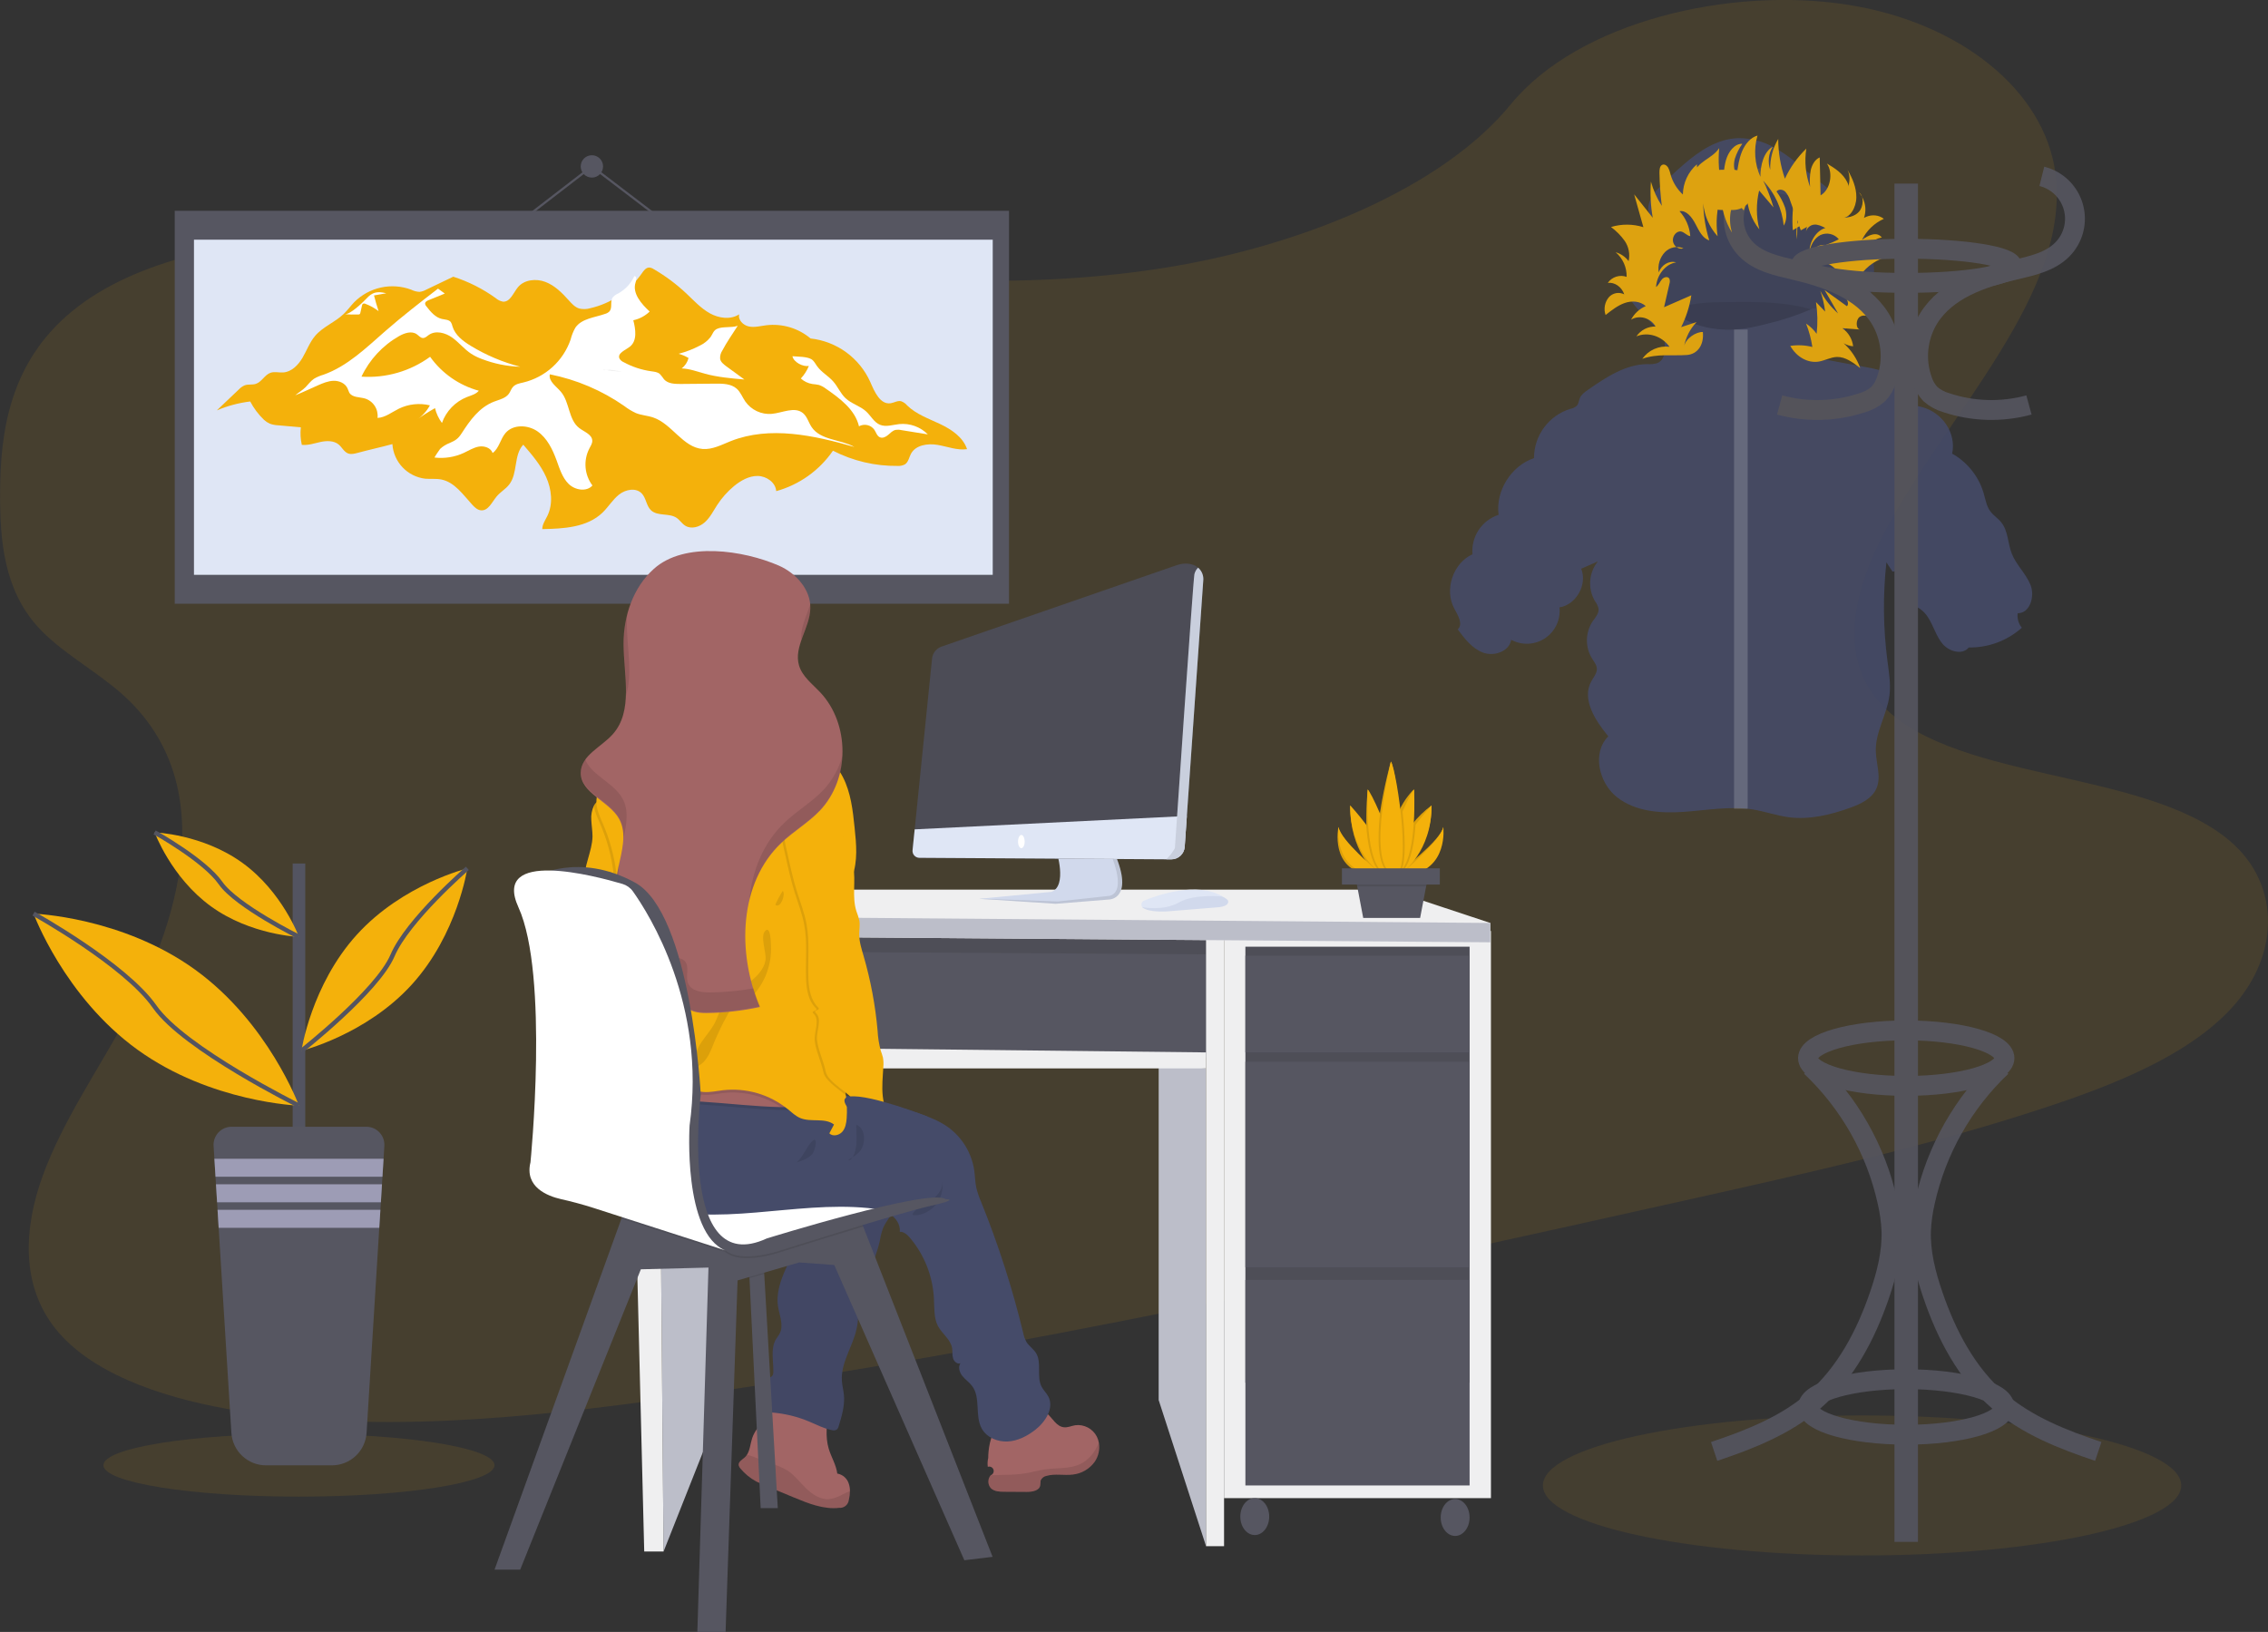 <svg width="1027" height="739" viewBox="0 0 1027 739" fill="none" xmlns="http://www.w3.org/2000/svg">
<rect x="0" y="0" width="1027" height="739" fill="#333333" stroke="none"/>
<g clip-path="url(#clip0_108_564)">
<path opacity="0.1" d="M531.167 120.646C466.307 131.606 401.538 126.908 339.232 120.074C276.925 113.239 214.774 104.315 149.886 107.005C108.146 108.731 61.661 117.002 32.517 141.04C4.462 164.16 0.091 195.36 0.037 223.525C-0.036 244.709 1.8 266.63 16.813 283.507C27.246 295.213 43.304 303.601 55.4 314.407C97.486 351.941 84.69 411.042 57.072 461.291C44.113 484.866 28.264 508.05 19.439 532.179C10.615 556.308 9.443 582.164 25.237 601.84C40.85 621.244 71.122 632.277 102.729 637.975C166.835 649.554 238.257 642.365 307.361 632.622C460.291 611.056 611.649 577.32 762.68 543.667C818.561 531.207 874.688 518.692 928.524 500.734C958.423 490.737 988.868 478.295 1008.18 458.928C1032.72 434.39 1033.33 400.827 1009.69 380.769C970.01 347.143 880.204 354.604 849.515 316.161C832.629 294.995 839.981 266.249 853.422 240.856C882.24 186.399 937.939 132.597 930.724 78.304C925.743 41.042 887.747 10.206 836.819 2.172C783.437 -6.244 714.878 9.715 684.143 47.213C652.544 85.847 588.439 110.976 531.167 120.646Z" fill="#F4B10B"/>
<path d="M456.91 95.454H79.128V273.392H456.91V95.454Z" fill="#565661"/>
<path d="M449.531 108.541H87.834V260.305H449.531V108.541Z" fill="#DFE6F5"/>
<path d="M113.298 181.801C108.097 182.433 103.009 183.791 98.185 185.836L108.182 176.33C108.904 175.556 109.776 174.938 110.744 174.512C112.362 173.894 114.225 174.367 115.879 173.821C118.542 172.913 119.869 169.714 122.522 168.796C124.34 168.178 126.321 168.796 128.229 168.659C132.037 168.405 135.054 165.297 136.99 161.998C138.926 158.699 140.225 155 142.706 152.091C146.223 147.956 151.676 145.957 155.602 142.194C157.347 140.522 158.756 138.559 160.428 136.805C163.726 133.498 167.906 131.208 172.468 130.207C177.031 129.207 181.785 129.538 186.165 131.161C187.349 131.76 188.647 132.104 189.972 132.17C191.017 132.044 192.027 131.714 192.944 131.198L205.249 125.299C212.139 127.509 218.638 130.791 224.506 135.024C225.418 135.827 226.529 136.37 227.723 136.596C231.013 136.86 232.413 132.634 234.512 130.089C237.384 126.599 242.746 126.054 246.971 127.662C251.197 129.271 254.496 132.597 257.495 135.933C258.867 137.469 260.312 139.095 262.275 139.704C263.903 140.087 265.602 140.047 267.21 139.586C276.708 137.426 285.057 131.796 290.62 123.8C291.465 122.564 292.511 121.128 294.01 121.146C294.735 121.215 295.429 121.468 296.028 121.882C301.341 124.967 306.284 128.651 310.759 132.861C314.158 136.06 317.339 139.595 321.419 141.867C325.5 144.139 330.825 144.884 334.724 142.331C334.088 144.866 336.541 147.302 339.095 147.838C341.649 148.374 344.293 147.638 346.892 147.302C350.482 146.856 354.125 147.157 357.594 148.184C361.062 149.212 364.281 150.944 367.049 153.273C372.874 153.917 378.431 156.07 383.169 159.519C387.908 162.968 391.664 167.594 394.067 172.94C395.994 177.384 398.548 183.337 403.337 182.601C404.945 182.355 406.49 181.283 408.072 181.692C409.136 182.08 410.077 182.745 410.798 183.619C414.906 187.617 420.513 189.553 425.684 192.007C430.855 194.461 436.09 197.969 437.907 203.395C433.427 204.022 429.001 202.213 424.539 201.459C420.077 200.704 414.633 201.504 412.497 205.503C411.643 207.121 411.362 209.184 409.862 210.229C408.836 210.805 407.664 211.067 406.49 210.983C396.305 211.113 386.243 208.748 377.182 204.094C371.038 213.03 361.942 219.514 351.491 222.407C351.2 218.463 347.092 215.591 343.13 215.536C339.168 215.482 335.478 217.59 332.424 220.08C329.451 222.539 326.868 225.435 324.763 228.669C323.009 231.395 321.555 234.331 319.174 236.485C316.793 238.639 313.067 239.766 310.332 238.075C308.814 237.166 307.842 235.485 306.351 234.485C302.962 232.222 297.782 233.876 294.801 231.086C292.647 229.069 292.611 225.506 290.548 223.398C287.939 220.735 283.277 221.625 280.36 223.925C277.443 226.224 275.498 229.569 272.817 232.15C265.865 238.848 255.223 239.42 245.554 239.602C245.554 237.448 246.899 235.576 247.844 233.649C250.525 228.196 249.789 221.607 247.326 216.073C244.863 210.538 240.864 205.912 236.947 201.368C232.531 206.076 234.557 214.282 230.586 219.399C228.977 221.48 226.542 222.798 224.861 224.852C222.761 227.378 221.126 231.341 217.854 231.095C216.254 230.977 214.964 229.778 213.882 228.596C209.711 224.052 205.867 218.308 199.805 217.127C197.434 216.663 194.98 216.981 192.535 216.772C188.62 216.305 184.992 214.483 182.28 211.621C179.568 208.759 177.942 205.039 177.686 201.104C172.56 202.495 167.071 203.685 161.945 205.076C160.519 205.467 158.965 205.857 157.583 205.321C155.766 204.603 154.857 202.549 153.357 201.286C151.149 199.468 147.905 199.541 145.124 200.141C142.343 200.741 139.517 201.759 136.663 201.441C136.073 198.839 135.926 196.157 136.227 193.507L126.048 192.598C124.707 192.556 123.381 192.299 122.122 191.834C121.172 191.393 120.295 190.808 119.523 190.098C117.016 187.685 114.914 184.883 113.298 181.801Z" fill="#F4B10B"/>
<path d="M138.372 175.321C139.626 174.021 140.698 172.513 142.198 171.513C143.525 170.727 144.948 170.116 146.432 169.695C157.338 165.851 165.853 157.454 174.559 149.856C182.23 143.158 190.29 136.923 198.342 130.698L201.405 132.933L194.053 135.933C193.344 136.223 192.526 136.66 192.49 137.423C192.522 137.909 192.729 138.367 193.071 138.714C194.962 141.149 197.088 143.748 200.096 144.43C201.532 144.757 203.268 144.712 204.159 145.884C204.514 146.465 204.76 147.106 204.886 147.775C206.049 151.737 209.638 154.454 213.165 156.608C220.13 160.847 227.681 164.038 235.575 166.078C229.607 165.897 223.714 164.704 218.145 162.552C216.482 161.945 214.888 161.162 213.392 160.216C210.22 158.144 207.839 155.063 204.758 152.864C201.678 150.665 197.279 149.492 194.18 151.664C193.335 152.264 192.517 153.118 191.454 153.064C190.39 153.009 189.636 151.991 188.727 151.364C186.41 149.71 183.175 150.81 180.694 152.21C173.274 156.434 167.334 162.841 163.681 170.559C174.775 171.298 185.775 168.117 194.762 161.57C200.125 169.08 207.916 174.508 216.818 176.939C215.509 178.529 213.355 179.047 211.438 179.792C208.824 180.83 206.462 182.414 204.51 184.439C202.559 186.464 201.063 188.884 200.124 191.534C198.64 189.526 197.571 187.243 196.979 184.818C194.031 186.473 191.179 188.293 188.437 190.271C191.045 188.591 193.189 186.281 194.671 183.555C189.955 182.407 184.986 182.94 180.621 185.064C177.44 186.627 174.496 189.062 170.952 189.253C171.183 187.348 170.738 185.422 169.693 183.812C168.648 182.202 167.07 181.011 165.235 180.447C162.736 179.747 159.51 180.038 158.165 177.811C157.858 177.173 157.588 176.517 157.356 175.848C156.32 173.531 153.576 172.367 151.04 172.44C148.505 172.513 146.114 173.549 143.77 174.576C140.425 176.048 137.108 177.666 133.709 178.993C135.245 177.684 136.963 176.739 138.372 175.321Z" fill="white"/>
<path d="M196.797 207.193C201.311 207.721 205.883 206.994 210.011 205.094C212.265 204.049 214.419 202.649 216.863 202.231C219.308 201.813 222.262 202.786 223.07 205.139C226.006 203.031 226.542 198.841 228.896 196.097C232.358 192.052 239.074 192.307 243.436 195.37C247.798 198.432 250.234 203.549 252.052 208.511C253.424 212.292 254.651 216.336 257.504 219.144C260.358 221.953 265.602 222.861 268.264 219.844C266.493 217.479 265.42 214.664 265.166 211.72C264.912 208.776 265.488 205.819 266.828 203.185C267.446 202.013 268.237 200.832 268.192 199.55C268.092 196.696 264.556 195.57 262.285 193.825C257.368 190.062 258.013 182.21 254.033 177.466C251.924 174.948 248.353 172.731 248.962 169.505C261.067 171.908 272.543 176.791 282.669 183.846C284.306 185.11 286.08 186.186 287.958 187.054C290.466 188.063 293.238 188.181 295.791 189.053C304.289 191.943 309.205 202.577 318.148 203.313C322.601 203.676 326.772 201.386 330.934 199.741C348.628 192.752 368.594 197.16 386.888 202.386C380.527 198.887 371.539 199.405 367.504 193.37C366.122 191.307 365.513 188.653 363.596 187.072C359.834 183.964 354.335 186.954 349.473 187.417C347.157 187.609 344.831 187.19 342.726 186.203C340.621 185.216 338.812 183.695 337.477 181.792C336.169 179.874 335.342 177.584 333.624 176.039C331.107 173.785 327.39 173.694 324.009 173.731L308.151 173.876C305.488 173.876 302.489 173.776 300.708 171.795C300.124 170.935 299.481 170.118 298.781 169.35C297.736 168.441 296.282 168.323 294.928 168.132C290.506 167.516 286.232 166.102 282.314 163.961C281.542 163.634 280.902 163.058 280.497 162.325C279.479 159.916 283.168 158.58 285.231 156.972C288.594 154.336 287.849 149.147 286.776 145.021C289.565 144.423 292.13 143.057 294.183 141.077C290.366 137.559 286.176 132.761 287.821 127.844C288.185 126.763 288.385 125.009 287.249 125.036C285.721 128.355 283.174 131.099 279.979 132.87C278.958 133.287 278.059 133.952 277.361 134.806C276.207 136.623 277.407 139.395 275.971 141.013C275.452 141.528 274.811 141.903 274.108 142.103C269.318 143.821 263.42 144.176 260.54 148.374C259.568 150.083 258.837 151.918 258.368 153.827C256.712 158.586 253.888 162.852 250.155 166.236C246.422 169.62 241.9 172.012 237.002 173.194C235.348 173.576 233.54 173.876 232.376 175.112C231.468 176.021 231.159 177.32 230.404 178.338C228.896 180.383 226.16 180.937 223.788 181.846C217 184.436 212.828 190.362 209.039 196.224C207.439 198.696 206.267 199.441 203.641 200.595C202.039 201.202 200.567 202.109 199.306 203.267C199.06 203.54 196.588 207.166 196.797 207.193Z" fill="white"/>
<path d="M316.784 156.563C313.782 158.128 310.611 159.348 307.333 160.198C308.893 160.644 310.39 161.289 311.786 162.116C311.316 164 310.212 165.666 308.66 166.833C312.295 166.951 315.739 168.287 319.238 169.241C325.045 170.813 331.052 171.331 337.068 171.849L328.889 165.878C327.69 164.969 326.399 164.006 326.099 162.552C325.98 161.208 326.326 159.863 327.081 158.744C329.153 154.827 331.67 151.246 334.051 147.538C331.125 148.547 327.281 147.711 324.645 148.938C323 149.701 322.71 151.319 321.728 152.673C320.404 154.335 318.711 155.667 316.784 156.563Z" fill="white"/>
<path d="M366.277 165.706C365.422 167.808 364.19 169.736 362.642 171.395C364.099 172.725 365.917 173.595 367.867 173.894C368.866 173.977 369.858 174.119 370.839 174.321C371.977 174.709 373.043 175.283 373.993 176.021C380.354 180.429 387.197 185.509 388.969 193.043C390.119 192.399 391.466 192.203 392.752 192.494C394.037 192.784 395.169 193.54 395.931 194.615C396.712 195.806 397.112 197.424 398.412 198.005C399.711 198.587 401.138 197.823 402.165 196.942C403.192 196.06 404.21 194.979 405.546 194.67C406.379 194.534 407.231 194.561 408.054 194.752L420.15 196.706C418.473 195.013 416.439 193.716 414.197 192.909C411.955 192.102 409.561 191.807 407.19 192.043C404.264 192.361 401.211 193.47 398.493 192.361C395.776 191.253 394.377 188.326 392.232 186.345C389.505 183.818 385.57 182.855 382.853 180.301C380.59 178.157 379.391 175.121 377.337 172.776C375.11 170.222 371.939 168.568 369.985 165.806C369.194 164.688 368.567 163.37 367.404 162.661C365.359 161.425 361.16 161.534 358.834 161.316C359.388 164.052 363.66 166.205 366.277 165.706Z" fill="white"/>
<path d="M156.12 142.294C158.174 142.435 160.233 142.472 162.291 142.403C162.49 142.411 162.689 142.364 162.863 142.267C163.042 142.096 163.155 141.868 163.181 141.622L163.917 138.368C163.949 138.08 164.077 137.811 164.281 137.605C164.47 137.5 164.683 137.445 164.899 137.445C165.115 137.445 165.328 137.5 165.517 137.605C167.641 138.402 169.635 139.511 171.433 140.895C170.658 138.55 169.967 136.178 169.361 133.779L174.932 132.797C170.706 131.788 168.57 132.297 165.844 135.287C164.245 137.005 158.574 142.449 156.12 142.294Z" fill="white"/>
<path d="M268.019 80.422C270.815 80.422 273.081 78.155 273.081 75.36C273.081 72.564 270.815 70.297 268.019 70.297C265.223 70.297 262.957 72.564 262.957 75.36C262.957 78.155 265.223 80.422 268.019 80.422Z" fill="#565661"/>
<path d="M235.575 100.352L268.019 75.36L300.799 100.352" stroke="#565661" stroke-miterlimit="10"/>
<path d="M273.208 167.396L273.608 167.65L274.444 167.56L273.208 167.396Z" fill="url(#paint0_linear_108_564)"/>
<path d="M274.49 167.56L281.496 168.468C279.255 167.657 276.863 167.346 274.49 167.56Z" fill="url(#paint1_linear_108_564)"/>
<path d="M550.206 419.185H292.629V478.831H550.206V419.185Z" fill="#565661"/>
<path opacity="0.1" d="M550.206 419.185H292.629V478.831H550.206V419.185Z" fill="black"/>
<path d="M323.446 480.794L325.254 640.029L300.481 702.574L298.563 480.794H323.446Z" fill="#BCBEC9"/>
<path d="M295.346 430.636L546.125 432.145V476.568H295.346V430.636Z" fill="#565661"/>
<path d="M524.669 480.794L546.125 483.821V700.157L524.669 633.986V480.794Z" fill="#BCBEC9"/>
<path d="M675.136 421.576H554.277V678.409H675.136V421.576Z" fill="#EFEFF0"/>
<path d="M665.467 428.71H563.947V626.133H665.467V428.71Z" fill="#565661"/>
<path opacity="0.1" d="M665.467 428.71H563.947V626.133H665.467V428.71Z" fill="black"/>
<path d="M665.467 432.754H563.947V476.568H665.467V432.754Z" fill="#565661"/>
<path d="M665.467 480.794H563.947V573.858H665.467V480.794Z" fill="#565661"/>
<path d="M665.467 579.602H563.947V672.665H665.467V579.602Z" fill="#565661"/>
<path d="M568.182 695.131C571.795 695.131 574.725 691.388 574.725 686.77C574.725 682.152 571.795 678.409 568.182 678.409C564.568 678.409 561.638 682.152 561.638 686.77C561.638 691.388 564.568 695.131 568.182 695.131Z" fill="#565661"/>
<path d="M658.924 695.531C662.538 695.531 665.467 691.788 665.467 687.17C665.467 682.552 662.538 678.809 658.924 678.809C655.31 678.809 652.381 682.552 652.381 687.17C652.381 691.788 655.31 695.531 658.924 695.531Z" fill="#565661"/>
<path d="M291.72 702.574H300.481L298.072 423.802H284.768L291.72 702.574Z" fill="#EFEFF0"/>
<path d="M546.125 421.576V700.157H554.277V423.802L546.125 421.576Z" fill="#EFEFF0"/>
<path d="M298.5 473.842V483.821H546.125V476.568L298.5 473.842Z" fill="#EFEFF0"/>
<path d="M315.285 402.845H629.216L674.837 417.949V426.71L283.259 423.693V414.778L315.285 402.845Z" fill="#EFEFF0"/>
<path d="M283.259 414.778L674.837 417.949V426.71L283.259 423.693V414.778Z" fill="#BCBEC9"/>
<path d="M386.888 495.954L385.07 495.681C385.07 495.599 385.07 495.526 385.07 495.454C385.016 495.027 384.952 494.609 384.889 494.181C385.634 494.772 386.343 495.363 386.997 495.954H386.888Z" fill="url(#paint2_linear_108_564)"/>
<path d="M347.392 636.285C348.574 636.012 349.773 635.785 350.973 635.621C359.212 634.448 367.614 635.685 375.165 639.184C374.401 644.801 373.647 650.608 375.265 656.034C376.392 659.851 378.654 663.304 379.136 667.285C380.35 667.493 381.481 668.036 382.404 668.851C383.327 669.667 384.005 670.723 384.362 671.902C384.71 672.944 384.885 674.037 384.88 675.137C384.869 676.497 384.699 677.852 384.371 679.172C384.26 680.227 383.743 681.197 382.928 681.876C382.113 682.555 381.066 682.889 380.008 682.807C372.974 683.607 366.077 680.835 359.534 678.118L346.811 672.829C345.32 672.211 343.821 671.584 342.394 670.82C339.688 669.358 337.285 667.393 335.314 665.031C334.909 664.615 334.623 664.097 334.487 663.531C334.251 661.932 336.123 660.978 337.314 659.896C337.662 659.567 337.968 659.194 338.223 658.787C339.631 656.661 339.767 653.725 340.613 651.217C342.612 645.264 348.792 641.429 350.973 635.621C351.091 635.303 351.2 634.985 351.291 634.658" fill="#A26565"/>
<path opacity="0.1" d="M384.88 675.137C384.869 676.497 384.699 677.852 384.371 679.172C384.26 680.227 383.743 681.197 382.928 681.876C382.113 682.555 381.066 682.889 380.008 682.807C372.974 683.607 366.077 680.835 359.534 678.118L346.811 672.829C345.32 672.211 343.821 671.584 342.394 670.82C339.688 669.358 337.285 667.393 335.314 665.031C334.909 664.615 334.623 664.097 334.487 663.531C334.251 661.932 336.123 660.978 337.314 659.896C337.662 659.566 337.968 659.194 338.223 658.787C341.73 659.542 346.084 661.75 348.764 662.604C351.45 663.336 354.028 664.414 356.435 665.812C359.779 667.957 362.187 671.265 365.023 673.992C367.858 676.718 371.52 679.199 375.474 678.863C377.564 678.548 379.578 677.852 381.417 676.809L384.88 675.137Z" fill="black"/>
<path d="M369.985 545.984C370.221 546.809 370.2 547.686 369.924 548.498C369.647 549.31 369.13 550.019 368.44 550.528C367.249 551.265 365.713 551.165 364.532 551.964C363.069 552.991 362.86 555.027 362.605 556.79C361.697 562.852 358.688 568.35 356.117 573.921C353.545 579.493 351.373 585.573 352.318 591.625C352.963 595.733 354.981 600.114 353.09 603.813C352.627 604.721 351.936 605.53 351.409 606.412C348.819 610.738 350.291 616.218 350.191 621.253C350.229 621.812 350.106 622.37 349.837 622.862C349.44 623.326 348.951 623.703 348.401 623.97C347.478 624.649 346.721 625.526 346.184 626.538C345.647 627.55 345.346 628.67 345.302 629.814C345.225 632.103 345.501 634.389 346.12 636.594C346.22 637.484 346.613 638.315 347.238 638.957C347.961 639.435 348.816 639.676 349.682 639.648C355.392 640.11 360.992 641.472 366.277 643.683C369.721 645.119 373.065 646.918 376.728 647.609C377.082 647.719 377.455 647.755 377.824 647.716C378.192 647.677 378.549 647.563 378.873 647.382C379.333 646.966 379.651 646.416 379.781 645.809C381.19 641.174 382.617 636.394 382.135 631.577C381.926 629.505 381.372 627.478 381.226 625.406C380.59 617.227 386.125 609.847 387.879 601.777C388.669 598.142 388.669 594.379 389.233 590.707C390.759 580.647 396.303 571.622 398.439 561.671C398.736 559.815 399.198 557.991 399.82 556.218C401.41 552.364 405.091 549.238 405.173 545.066C405.223 544.149 404.981 543.239 404.482 542.467C403.625 541.527 402.487 540.889 401.238 540.649C396.276 539.294 391.226 538.286 386.125 537.632C383.797 537.175 381.422 537.01 379.054 537.141C375.979 537.503 373.024 538.546 370.403 540.195C366.967 542.34 369.221 542.858 369.985 545.984Z" fill="#454B69"/>
<path opacity="0.05" d="M369.985 545.984C370.221 546.809 370.2 547.686 369.924 548.498C369.647 549.31 369.13 550.019 368.44 550.528C367.249 551.265 365.713 551.165 364.532 551.964C363.069 552.991 362.86 555.027 362.605 556.79C361.697 562.852 358.688 568.35 356.117 573.921C353.545 579.493 351.373 585.573 352.318 591.625C352.963 595.733 354.981 600.114 353.09 603.813C352.627 604.721 351.936 605.53 351.409 606.412C348.819 610.738 350.291 616.218 350.191 621.253C350.229 621.812 350.106 622.37 349.837 622.862C349.44 623.326 348.951 623.703 348.401 623.97C347.478 624.649 346.721 625.526 346.184 626.538C345.647 627.55 345.346 628.67 345.302 629.814C345.225 632.103 345.501 634.389 346.12 636.594C346.22 637.484 346.613 638.315 347.238 638.957C347.961 639.435 348.816 639.676 349.682 639.648C355.392 640.11 360.992 641.472 366.277 643.683C369.721 645.119 373.065 646.918 376.728 647.609C377.082 647.719 377.455 647.755 377.824 647.716C378.192 647.677 378.549 647.563 378.873 647.382C379.333 646.966 379.651 646.416 379.781 645.809C381.19 641.174 382.617 636.394 382.135 631.577C381.926 629.505 381.372 627.478 381.226 625.406C380.59 617.227 386.125 609.847 387.879 601.777C388.669 598.142 388.669 594.379 389.233 590.707C390.759 580.647 396.303 571.622 398.439 561.671C398.736 559.815 399.198 557.991 399.82 556.218C401.41 552.364 405.091 549.238 405.173 545.066C405.223 544.149 404.981 543.239 404.482 542.467C403.625 541.527 402.487 540.889 401.238 540.649C396.276 539.294 391.226 538.286 386.125 537.632C383.797 537.175 381.422 537.01 379.054 537.141C375.979 537.503 373.024 538.546 370.403 540.195C366.967 542.34 369.221 542.858 369.985 545.984Z" fill="black"/>
<path d="M352.2 682.953H344.448L339.377 578.765L339.022 572.84L345.611 570.522L346.056 576.821L352.2 682.953Z" fill="#565661"/>
<path opacity="0.1" d="M346.056 576.821L339.377 578.765L339.022 572.84L345.611 570.522L346.056 576.821Z" fill="black"/>
<path d="M449.467 704.992L436.68 706.537L377.773 572.84L361.887 571.677L333.988 579.82L328.562 739H315.776L320.81 574.003L290.193 574.785L235.557 710.799H223.934L281.396 551.837L283.614 545.712L369.249 542.776L390.596 554.745L390.869 555.436L449.467 704.992Z" fill="#565661"/>
<path opacity="0.1" d="M390.869 555.436C372.466 560.98 353.363 567.033 353.363 567.033C353.363 567.033 335.942 573.113 328.562 567.033C327.632 566.307 326.592 565.733 325.481 565.333C326.439 566.017 327.473 566.587 328.562 567.033L281.396 551.828L283.605 545.712L369.248 542.776L390.596 554.745L390.869 555.436Z" fill="black"/>
<path d="M303.762 529.053L338.632 521.273C338.632 521.273 421.949 536.778 428.147 542.976C428.147 542.976 361.497 556.536 354.136 561.153C346.774 565.769 302.98 570.904 303.762 529.053Z" fill="white"/>
<path d="M288.766 441.906C286.04 450.549 278.597 458.337 269.537 458.71C268.877 458.787 268.21 458.667 267.619 458.365C266.483 457.656 266.456 455.993 266.919 454.729C267.383 453.466 268.192 452.33 268.319 451.003C268.346 450.732 268.327 450.459 268.264 450.194C268.028 449.113 267.146 448.15 266.11 448.377C266.816 447.812 267.286 447.005 267.429 446.113C267.571 445.221 267.377 444.307 266.883 443.551C266.472 443.086 266.101 442.588 265.774 442.06C265.02 440.515 266.192 438.78 266.683 437.125C267.692 433.49 265.129 429.855 264.92 426.065C264.738 422.675 266.456 419.485 266.883 416.123C267.564 410.67 264.856 405.444 264.538 400C264.32 396.201 265.256 392.439 266.301 388.776C267.21 385.504 268.237 382.196 268.301 378.779C268.301 376.298 267.873 373.844 267.755 371.372C267.567 369.112 267.977 366.843 268.946 364.792C269.575 363.587 270.647 362.671 271.936 362.239C274.917 361.239 276.87 362.793 277.307 365.619C278.034 370.427 277.616 375.335 278.57 380.161C279.452 384.673 280.789 389.086 282.559 393.329C284.168 397.165 286.122 400.873 287.358 404.844C288.288 408.118 288.954 411.461 289.348 414.841C290.566 423.92 291.52 433.263 288.766 441.906Z" fill="#F4B10B"/>
<path d="M495.752 661.877C494.602 663.498 493.123 664.857 491.411 665.866C489.699 666.874 487.793 667.51 485.818 667.73C481.874 668.221 477.776 667.23 473.95 668.312C473.357 668.409 472.798 668.652 472.322 669.018C471.847 669.385 471.469 669.863 471.223 670.411C471.129 671.15 471.071 671.893 471.051 672.638C470.605 675.064 467.416 675.61 464.935 675.591L454.702 675.528C452.575 675.528 450.221 675.41 448.695 673.937C447.969 673.133 447.559 672.093 447.543 671.01C447.526 669.927 447.903 668.874 448.604 668.048C449.11 667.875 449.526 667.507 449.762 667.026C449.997 666.546 450.031 665.991 449.858 665.485C449.684 664.979 449.317 664.563 448.836 664.327C448.356 664.092 447.801 664.058 447.295 664.231C447.109 662.895 447.174 661.536 447.486 660.223C447.486 656.424 448.395 650.063 451.067 647.091C454.347 643.392 460.036 638.611 464.989 637.621C466.664 637.304 468.389 637.383 470.028 637.854C471.666 638.324 473.171 639.172 474.422 640.329C476.767 642.51 478.476 645.927 481.693 646.309C483.447 646.527 485.137 645.7 486.873 645.4C488.845 645.146 490.848 645.509 492.607 646.438C494.366 647.367 495.794 648.817 496.697 650.59C497.137 651.488 497.443 652.447 497.605 653.434C498.076 656.382 497.414 659.398 495.752 661.877Z" fill="#A26565"/>
<path opacity="0.1" d="M495.751 661.877C494.602 663.498 493.123 664.857 491.411 665.866C489.699 666.874 487.793 667.51 485.818 667.73C481.874 668.221 477.776 667.23 473.95 668.312C473.357 668.409 472.798 668.652 472.322 669.018C471.847 669.385 471.469 669.863 471.223 670.411C471.129 671.15 471.071 671.893 471.051 672.638C470.605 675.064 467.416 675.61 464.935 675.591L454.702 675.528C452.575 675.528 450.221 675.41 448.695 673.937C447.969 673.133 447.559 672.093 447.543 671.01C447.526 669.927 447.903 668.874 448.604 668.048C454.511 667.803 460.318 668.048 466.207 666.83C468.597 666.349 470.951 665.713 473.368 665.376C478.603 664.631 484.174 665.267 488.981 663.05C492.989 661.232 495.861 657.533 497.56 653.407C498.051 656.358 497.405 659.385 495.751 661.877Z" fill="black"/>
<path d="M468.752 647.509C465.116 650.326 460.854 652.526 456.274 652.762C451.694 652.998 446.832 650.944 444.587 646.964C441.306 641.12 444.214 632.995 440.198 627.633C438.943 625.952 437.135 624.761 435.808 623.134C434.481 621.507 433.718 619.063 434.899 617.336C433.473 617.881 431.964 616.5 431.546 615.027C431.128 613.555 431.391 611.974 431.137 610.483C430.473 606.53 426.593 603.994 424.73 600.486C422.867 596.978 423.121 592.425 422.912 588.272C422.448 578.153 418.681 568.464 412.189 560.689C410.953 559.217 409.371 557.717 407.445 557.79C407.781 554.464 405.564 551.283 402.692 549.61C399.82 547.938 396.403 547.375 393.077 547.048C359.516 543.739 324.545 556.218 292.502 545.721C283.587 542.803 274.989 537.923 269.537 530.271C267.413 527.358 265.893 524.05 265.067 520.542C264.242 517.033 264.127 513.394 264.729 509.84V509.713C265.992 503.261 269.4 501.67 275.044 498.725C281.559 495.281 288.369 492.425 295.392 490.192C309.023 485.929 323.7 484.393 337.768 487.52C344.339 488.992 350.673 491.428 357.253 492.854C359.843 493.418 362.451 493.818 365.077 494.154C369.158 494.663 373.256 494.999 377.364 495.472C390.499 496.984 403.434 499.894 415.951 504.151C420.613 505.732 425.275 507.541 429.283 510.404C432.46 512.709 435.147 515.624 437.184 518.979C439.222 522.334 440.571 526.061 441.152 529.944C441.533 532.615 441.543 535.396 442.124 537.987C442.675 540.163 443.405 542.291 444.305 544.348C452.07 563.548 458.416 583.293 463.29 603.422C463.566 604.917 464.078 606.359 464.807 607.693C465.971 609.575 467.97 610.838 469.142 612.719C471.869 617.154 469.242 623.343 471.66 627.96C472.496 629.56 473.886 630.823 474.722 632.422C477.43 637.603 473.405 643.901 468.752 647.509Z" fill="#454B69"/>
<path opacity="0.1" d="M422.313 543.085C423.604 542.063 424.719 540.835 425.611 539.45C426.507 538.058 426.862 536.387 426.611 534.751C426.965 536.82 426.83 538.944 426.216 540.951C425.602 542.959 424.527 544.794 423.076 546.311C420.795 548.647 416.514 550.937 413.179 550.138C413.652 547.466 420.195 544.903 422.313 543.085Z" fill="black"/>
<path opacity="0.1" d="M365.532 497.789C365.257 498.764 364.745 499.654 364.04 500.381C363.336 501.107 362.462 501.647 361.497 501.952C359.559 502.544 357.53 502.781 355.508 502.652H353.69C329.844 502.124 305.743 496.835 282.45 501.879C279.643 502.458 276.889 503.269 274.217 504.306C270.812 505.648 267.624 507.485 264.756 509.759V509.631C266.02 503.179 269.428 501.588 275.071 498.644C281.58 495.229 288.381 492.4 295.391 490.192C309.023 485.929 323.7 484.393 337.768 487.52C344.339 488.992 350.673 491.428 357.253 492.854C359.843 493.418 362.451 493.818 365.077 494.154C365.587 495.294 365.745 496.559 365.532 497.789Z" fill="black"/>
<path d="M365.532 496.49C365.259 497.466 364.748 498.359 364.043 499.087C363.338 499.816 362.463 500.357 361.497 500.661C359.559 501.255 357.529 501.489 355.508 501.352H353.69C329.844 500.825 305.743 495.535 282.45 500.579C279.645 501.159 276.891 501.968 274.217 502.997C270.651 504.419 267.326 506.381 264.357 508.813C263.66 506.899 262.966 504.981 262.275 503.061C261.439 500.77 264.093 500.261 264.602 498.207C264.938 496.817 264.366 495.236 264.075 493.754C264 493.392 263.952 493.024 263.929 492.655C263.766 489.374 264.938 487.483 267.628 485.711C275.607 480.44 285.34 476.823 294.446 474.105C299.288 472.575 304.288 471.605 309.351 471.215C316.512 470.797 323.664 472.124 330.634 473.806C339.204 475.923 347.683 478.722 355.281 483.203C359.016 485.402 362.642 488.138 364.632 492C365.434 493.351 365.751 494.934 365.532 496.49Z" fill="#A26565"/>
<path opacity="0.1" d="M288.767 441.906C286.04 450.549 278.597 458.337 269.537 458.71C268.877 458.787 268.21 458.667 267.619 458.365C266.483 457.656 266.456 455.993 266.919 454.729C267.383 453.466 268.192 452.33 268.319 451.003C268.346 450.732 268.328 450.459 268.264 450.194C273.072 443.415 277.734 436.562 279.579 428.537C279.952 427.155 280.066 425.716 279.915 424.293C279.67 422.657 278.843 421.176 278.388 419.594C277.588 416.795 277.961 413.832 278.188 410.933C279.142 398.152 277.01 385.329 271.972 373.544C270.745 370.709 269.346 367.837 268.919 364.81C269.548 363.605 270.619 362.69 271.909 362.257C274.889 361.257 276.843 362.811 277.279 365.638C278.006 370.445 277.588 375.353 278.543 380.179C279.425 384.692 280.762 389.104 282.532 393.348C284.141 397.183 286.095 400.891 287.331 404.862C288.261 408.136 288.927 411.479 289.321 414.859C290.566 423.92 291.52 433.263 288.767 441.906Z" fill="black"/>
<path opacity="0.1" d="M365.532 496.49C365.259 497.466 364.748 498.359 364.043 499.087C363.338 499.816 362.463 500.357 361.497 500.661C359.559 501.255 357.529 501.489 355.508 501.352H353.69C345.927 496.196 336.595 493.943 327.335 494.99C324.373 495.345 321.41 496.035 318.447 495.763C312.458 495.217 307.606 490.91 302.271 488.156C296.201 485.158 289.373 484.043 282.665 484.953C275.956 485.863 269.673 488.757 264.62 493.263L264.102 493.718C264.027 493.355 263.979 492.988 263.957 492.618C263.793 489.337 264.965 487.447 267.655 485.675C275.635 480.404 285.368 476.786 294.474 474.069C299.315 472.539 304.315 471.569 309.378 471.179C316.539 470.761 323.691 472.088 330.661 473.769C339.231 475.887 347.71 478.686 355.308 483.166C359.043 485.366 362.669 488.101 364.659 491.964C365.46 493.328 365.768 494.926 365.532 496.49Z" fill="black"/>
<path d="M385.916 396.937L385.788 397.265C383.753 402.545 380.009 407.007 377.609 412.151C374.583 418.667 373.838 425.974 373.165 433.136C372.584 439.27 372.011 445.441 372.475 451.594C373.638 466.753 381.045 481.131 383.026 495.999C383.514 499.433 383.639 502.909 383.398 506.369C383.235 508.559 382.835 510.913 381.381 512.531C379.927 514.148 377.1 514.784 375.537 513.23C376.237 511.894 376.946 510.567 377.655 509.231C373.502 506.005 367.249 508.323 362.396 506.305C360.261 505.396 358.552 503.76 356.762 502.297C352.676 498.975 347.967 496.503 342.912 495.026C337.857 493.55 332.558 493.099 327.326 493.7C324.364 494.063 321.401 494.754 318.438 494.481C312.449 493.927 307.596 489.628 302.262 486.874C296.192 483.878 289.365 482.763 282.658 483.671C275.95 484.58 269.666 487.47 264.611 491.973C263.339 493.154 261.63 494.536 260.067 493.791C259.463 493.421 258.975 492.889 258.658 492.255C252.706 482.085 257.086 468.971 263.448 459.064C269.809 449.158 278.234 440.025 280.851 428.573C281.229 427.192 281.343 425.753 281.187 424.329C280.942 422.693 280.115 421.212 279.66 419.631C278.861 416.831 279.233 413.869 279.461 410.97C280.414 398.189 278.282 385.365 273.244 373.581C271.79 370.191 270.064 366.755 270.064 363.075C270.064 357.276 274.217 352.469 277.652 347.806C281.605 342.444 284.922 336.51 289.93 332.102C294.674 327.912 301.544 325.349 307.415 327.476C317.392 325.063 327.659 324.072 337.914 324.531C341.458 324.695 345.12 325.068 348.228 326.785C351.554 328.603 353.945 331.838 357.216 333.774C359.606 335.201 362.36 335.874 364.959 336.873C372.14 339.683 378.066 344.992 381.644 351.823C385.279 358.867 386.188 366.964 386.988 374.853C387.77 382.224 388.497 389.949 385.916 396.937Z" fill="#F4B10B"/>
<path opacity="0.1" d="M372.475 451.594C373.638 466.753 381.045 481.131 383.026 495.999C379.063 492.618 373.565 489.274 372.811 485.375C371.993 481.158 369.376 475.632 368.94 471.37C368.503 467.108 371.493 461.9 368.358 458.974C366.831 457.547 370.893 457.947 369.403 456.483C366.05 453.221 365.223 448.195 365.014 443.533C364.659 435.281 365.704 426.938 364.187 418.822C363.278 413.814 361.378 409.043 359.861 404.181C358.098 398.519 356.825 392.72 355.553 386.913C354.301 381.75 353.39 376.51 352.827 371.227C352.436 366.683 352.618 361.866 354.644 357.722C356.671 353.577 360.77 350.215 365.368 350.278C380.745 350.478 378.091 371.327 381.472 380.96C382.826 384.795 384.652 388.503 385.389 392.502C385.657 394.07 385.803 395.656 385.825 397.246C383.789 402.527 380.045 406.989 377.646 412.133C374.619 418.649 373.874 425.956 373.202 433.118C372.584 439.27 372.011 445.441 372.475 451.594Z" fill="black"/>
<path d="M382.471 380.724C383.825 384.559 385.652 388.267 386.388 392.266C387.615 398.964 385.716 406.08 387.779 412.569C388.316 413.954 388.765 415.372 389.124 416.813C389.478 418.876 389.069 420.985 389.069 423.084C389.069 426.465 390.132 429.737 391.078 432.981C394.273 444.004 396.388 455.312 397.394 466.744C397.544 469.817 398.028 472.864 398.839 475.832C399.22 476.838 399.548 477.863 399.82 478.904C400.064 480.293 400.122 481.708 399.993 483.112C399.747 487.565 399.248 492.037 399.747 496.472C400.247 500.907 401.865 505.405 405.2 508.377C402.219 509.022 399.066 509.668 396.158 508.713C392.068 507.377 389.614 503.26 387.533 499.516C384.898 494.736 374.883 490.428 373.847 485.057C373.038 480.849 370.421 475.323 369.985 471.052C369.548 466.78 372.529 461.591 369.394 458.665C367.876 457.238 371.939 457.629 370.439 456.174C367.095 452.912 366.268 447.886 366.059 443.215C365.704 434.972 366.74 426.629 365.232 418.513C364.323 413.505 362.424 408.734 360.906 403.863C359.143 398.21 357.871 392.411 356.598 386.595C355.342 381.432 354.432 376.192 353.872 370.909C353.481 366.365 353.654 361.539 355.689 357.394C357.725 353.25 361.824 349.897 366.413 349.951C381.726 350.233 379.091 371.09 382.471 380.724Z" fill="#F4B10B"/>
<path opacity="0.1" d="M338.65 384.277C340.086 385.959 341.93 387.804 344.102 387.476C343.937 387.738 343.677 387.924 343.376 387.996C343.075 388.067 342.759 388.018 342.494 387.858C341.972 387.513 341.555 387.032 341.285 386.468L338.177 381.224C337.768 380.542 334.951 376.571 334.26 378.861C333.988 379.833 337.95 383.46 338.65 384.277Z" fill="black"/>
<path opacity="0.1" d="M336.977 397.355C336.888 395.642 336.166 394.023 334.951 392.811C333.859 391.82 332.584 391.052 331.198 390.548C327.79 389.149 323.755 388.022 320.056 388.204C321.401 390.167 325.718 391.339 327.881 392.448C330.946 394.029 333.978 395.665 336.977 397.355Z" fill="black"/>
<path opacity="0.1" d="M346.656 434.581C346.029 439.234 342.221 442.76 338.368 445.487C334.515 448.213 330.189 450.558 327.672 454.502C325.927 457.229 325.145 460.391 323.664 463.236C322.028 466.371 319.584 469.007 317.63 471.952C315.676 474.896 314.149 478.413 314.749 481.903C314.757 482.064 314.799 482.221 314.871 482.365C314.943 482.509 315.044 482.636 315.167 482.739C315.354 482.818 315.558 482.848 315.761 482.826C315.963 482.804 316.155 482.73 316.321 482.612C320.283 480.54 321.846 475.805 323.51 471.706C325.255 467.569 327.221 463.528 329.398 459.601C330.38 457.783 331.461 455.802 333.288 454.793C334.539 454.272 335.819 453.826 337.123 453.457C338.972 452.609 340.595 451.335 341.858 449.74C346.819 443.821 349.409 436.273 349.128 428.555C349.074 426.929 348.983 419.094 346.538 421.512C344.093 423.929 347.074 431.418 346.656 434.581Z" fill="black"/>
<path d="M352.645 256.115C360.461 259.523 367.186 267.021 366.94 275.519C366.731 284.443 359.261 292.85 361.833 301.402C363.323 306.364 367.813 309.69 371.366 313.462C384.898 327.785 384.871 352.787 371.293 367.083C366.095 372.535 359.416 376.416 353.917 381.624C334.533 399.891 333.706 431.491 344.084 456.02C336.132 457.74 328.028 458.653 319.892 458.746C316.085 458.792 311.423 458.101 310.041 454.548C308.769 451.267 310.95 446.832 308.442 444.405C307.26 443.269 305.488 443.115 303.898 442.851C293.665 441.197 285.268 433.027 281.433 423.402C277.598 413.778 277.798 402.945 279.997 392.82C281.56 385.504 284.005 377.452 280.378 370.909C275.835 362.675 262.766 359.203 262.966 349.788C263.13 342.072 272.227 338.318 277.389 332.584C286.913 322.023 282.378 305.637 282.36 291.405C282.36 278.881 286.74 265.958 296.064 257.615C309.932 245.1 336.641 249.163 352.645 256.115Z" fill="#A26565"/>
<g opacity="0.1">
<path d="M281.869 361.575C277.879 354.377 267.401 350.815 264.965 343.735C263.747 345.387 263.062 347.372 263.003 349.424C262.803 358.84 275.853 362.311 280.415 370.554C281.913 373.472 282.544 376.759 282.232 380.024C283.668 373.699 284.932 367.101 281.869 361.575Z" fill="black"/>
<path d="M362.878 289.751C364.514 284.98 366.886 280.163 367.004 275.21C367.02 274.673 367.005 274.136 366.958 273.601C365.132 279.045 362.333 284.38 362.878 289.751Z" fill="black"/>
<path d="M283.432 315.171C286.558 305.292 283.859 293.041 283.85 282.08C283.85 280.753 283.905 279.418 284.005 278.091C282.928 282.326 282.384 286.68 282.387 291.05C282.405 298.875 283.777 307.364 283.432 315.171Z" fill="black"/>
<path d="M372.811 357.785C367.613 363.238 360.933 367.119 355.435 372.326C345.62 381.569 340.576 394.229 339.313 407.652C341.658 397.655 346.393 388.449 353.981 381.297C359.434 376.116 366.159 372.254 371.357 366.755C377.54 360.016 381.131 351.302 381.49 342.163C379.92 348.003 376.94 353.367 372.811 357.785Z" fill="black"/>
<path d="M321.41 449.422C317.602 449.422 312.94 448.767 311.559 445.214C310.287 441.942 312.468 437.507 309.96 435.072C308.778 433.936 306.997 433.781 305.416 433.517C295.192 431.872 286.795 423.693 282.96 414.078C280.133 406.971 279.524 399.218 280.233 391.566C280.16 391.866 280.097 392.166 280.033 392.475C277.87 402.599 277.643 413.442 281.469 423.066C285.295 432.69 293.701 440.861 303.925 442.506C305.543 442.769 307.324 442.933 308.469 444.06C311.005 446.495 308.796 450.931 310.069 454.202C311.45 457.756 316.112 458.456 319.92 458.41C328.055 458.316 336.16 457.403 344.112 455.684C342.99 453.032 342.01 450.323 341.176 447.568C334.65 448.728 328.039 449.348 321.41 449.422Z" fill="black"/>
</g>
<path opacity="0.1" d="M351.173 409.788C353.417 411.478 355.853 405.035 354.463 403.426C354.09 403.844 350.827 409.552 351.173 409.788Z" fill="black"/>
<path opacity="0.1" d="M360.742 526.426C363.387 525.518 366.195 524.609 367.922 522.428C369.348 520.674 370.521 513.712 367.504 517.047C364.941 519.892 363.732 523.682 360.742 526.426Z" fill="black"/>
<path opacity="0.1" d="M387.67 519.129C387.352 521.273 386.761 523.5 385.243 525.045C384.962 525.336 384.334 525.518 384.253 525.127C385.948 524.224 387.523 523.113 388.942 521.819C392.014 518.774 392.432 511.276 387.752 509.286C387.706 512.576 388.17 515.82 387.67 519.129Z" fill="black"/>
<path d="M419.995 505.614C419.995 505.614 394.204 495.481 384.88 496.526C375.555 497.571 395.44 512.267 395.44 512.267L407.327 520.283C407.327 520.283 414.597 517.556 415.079 517.347C415.56 517.138 419.995 505.614 419.995 505.614Z" fill="#454B69"/>
<path d="M242.537 396.901C242.537 396.901 261.912 385.668 287.485 399.627C313.058 413.587 317.321 495.735 317.321 495.735C317.321 495.735 306.86 579.438 347.192 560.825C347.192 560.825 420.804 537.968 428.174 543.003C428.174 543.003 435.154 543.003 421.204 546.102C407.254 549.201 353.39 566.251 353.39 566.251C353.39 566.251 335.969 572.34 328.59 566.251C321.21 560.162 300.299 567.033 297.582 525.172C295.784 498.793 292.549 472.532 287.894 446.505L280.706 425.193L242.537 396.901Z" fill="#565661"/>
<path d="M240.21 526.336C240.21 526.336 248.735 441.47 234.757 410.851C222.598 384.168 269.618 396.647 281.887 400.282C283.786 400.85 285.442 402.032 286.595 403.644C293.865 413.869 319.947 454.848 312.259 509.677C312.259 509.677 309.16 558.508 328.535 566.251L268.837 547.02C263.993 545.457 259.077 544.158 254.115 543.031C247.789 541.595 237.484 537.514 240.21 526.336Z" fill="white"/>
<path d="M606.069 374.508C606.069 374.508 601.898 393.938 620.464 396.238L621.618 394.084C621.618 394.084 607.223 380.551 606.069 374.508Z" fill="#F4B10B"/>
<path d="M627.516 393.929L623.2 394.838L622.772 394.938C622.772 394.938 611.249 385.586 611.394 364.711C612.925 367.783 614.752 370.698 616.847 373.417C621.464 379.497 626.653 387.522 627.516 393.929Z" fill="#F4B10B"/>
<path d="M628.979 395.938C628.638 396.158 628.253 396.299 627.85 396.351C627.448 396.403 627.039 396.364 626.653 396.238C615.566 393.647 619.319 357.531 619.319 357.531C619.928 357.813 620.6 362.402 623.145 368.337C627.625 378.761 632.551 393.32 628.979 395.938Z" fill="#F4B10B"/>
<path d="M653.562 374.508C653.562 374.508 654.28 393.938 635.713 396.238L634.568 394.084C634.568 394.084 652.408 380.551 653.562 374.508Z" fill="#F4B10B"/>
<path d="M648.237 364.72C648.382 385.595 633.46 394.947 633.46 394.947L633.033 394.847L628.716 393.938C629.57 387.531 634.768 379.47 639.321 373.435C641.891 370.145 644.889 367.214 648.237 364.72Z" fill="#F4B10B"/>
<path d="M632.914 394.038C632.246 394.849 631.4 395.496 630.443 395.929C630.151 396.06 629.846 396.161 629.534 396.228C626.807 396.865 625.899 394.902 626.008 391.557C626.262 385.604 630.006 375.289 633.36 367.573C635.777 362.011 639.721 357.794 640.321 357.522C640.321 357.531 640.157 385.65 632.914 394.038Z" fill="#F4B10B"/>
<path d="M629.825 344.862C629.825 344.862 617.447 388.758 628.098 395.374C638.749 401.99 632.551 348.743 629.825 344.862Z" fill="#F4B10B"/>
<path opacity="0.1" d="M606.069 374.508C606.069 374.508 601.898 393.938 620.464 396.238L621.618 394.084C621.618 394.084 607.223 380.551 606.069 374.508Z" fill="black"/>
<path opacity="0.1" d="M627.516 393.929L623.2 394.838L622.772 394.938C622.772 394.938 611.249 385.586 611.394 364.711C612.925 367.783 614.752 370.698 616.847 373.417C621.464 379.497 626.653 387.522 627.516 393.929Z" fill="black"/>
<path opacity="0.1" d="M628.979 395.938C628.638 396.158 628.253 396.299 627.85 396.351C627.448 396.403 627.039 396.364 626.653 396.238C615.566 393.647 619.319 357.531 619.319 357.531C619.928 357.813 620.6 362.402 623.145 368.337C627.625 378.761 632.551 393.32 628.979 395.938Z" fill="black"/>
<path opacity="0.1" d="M653.562 374.508C653.562 374.508 654.28 393.938 635.713 396.238L634.568 394.084C634.568 394.084 652.408 380.551 653.562 374.508Z" fill="black"/>
<path opacity="0.1" d="M648.237 364.72C648.382 385.595 633.46 394.947 633.46 394.947L633.033 394.847L628.716 393.938C629.57 387.531 634.768 379.47 639.321 373.435C641.891 370.145 644.889 367.214 648.237 364.72Z" fill="black"/>
<path opacity="0.1" d="M632.914 394.038C632.246 394.849 631.4 395.496 630.443 395.929C630.151 396.06 629.846 396.161 629.534 396.228C626.807 396.865 625.899 394.902 626.008 391.557C626.262 385.604 630.006 375.289 633.36 367.573C635.777 362.011 639.721 357.794 640.321 357.522C640.321 357.531 640.157 385.65 632.914 394.038Z" fill="black"/>
<path opacity="0.1" d="M629.825 344.862C629.825 344.862 617.447 388.758 628.098 395.374C638.749 401.99 632.551 348.743 629.825 344.862Z" fill="black"/>
<path d="M606.069 374.508C606.069 374.508 603.624 393.938 622.191 396.238L623.345 394.084C623.345 394.084 607.223 380.551 606.069 374.508Z" fill="#F4B10B"/>
<path d="M629.243 393.929L624.926 394.838L624.499 394.938C624.499 394.938 611.249 385.586 611.394 364.711C611.394 364.711 614.793 368.346 618.619 373.417C623.19 379.497 628.379 387.522 629.243 393.929Z" fill="#F4B10B"/>
<path opacity="0.1" d="M629.243 393.929L624.926 394.838C620.837 391.248 619.21 381.869 618.619 373.417C623.19 379.497 628.379 387.522 629.243 393.929Z" fill="black"/>
<path d="M630.733 395.938C630.392 396.158 630.006 396.299 629.604 396.351C629.201 396.403 628.792 396.364 628.407 396.238C617.32 393.647 619.319 357.531 619.319 357.531C619.928 357.813 622.327 362.402 624.872 368.337C629.352 378.761 634.259 393.32 630.733 395.938Z" fill="#F4B10B"/>
<path d="M653.562 374.508C653.562 374.508 656.006 393.938 637.44 396.238L636.295 394.084C636.295 394.084 652.408 380.551 653.562 374.508Z" fill="#F4B10B"/>
<path d="M648.236 364.72C648.382 385.622 635.141 394.947 635.141 394.947L634.714 394.847L630.397 393.938C631.251 387.531 636.449 379.47 641.002 373.435C644.847 368.355 648.236 364.72 648.236 364.72Z" fill="#F4B10B"/>
<path opacity="0.1" d="M641.002 373.426C640.448 381.306 639.012 389.985 635.55 394.047C635.305 394.332 635.041 394.599 634.759 394.847L630.442 393.938C631.251 387.522 636.449 379.497 641.002 373.426Z" fill="black"/>
<path d="M634.641 394.038C633.972 394.849 633.127 395.496 632.169 395.929C631.878 396.06 631.573 396.161 631.26 396.228C628.534 396.865 627.58 394.902 627.734 391.557C627.989 385.604 631.733 375.289 635.086 367.573C637.504 362.011 639.739 357.794 640.321 357.522C640.321 357.531 641.884 385.65 634.641 394.038Z" fill="#F4B10B"/>
<path opacity="0.1" d="M630.733 395.938C630.104 395.935 629.492 395.739 628.979 395.374C623.763 392.13 623.663 379.924 624.899 368.337C629.352 378.761 634.259 393.32 630.733 395.938Z" fill="black"/>
<path opacity="0.1" d="M634.641 394.038C634.041 395.329 633.232 396.019 632.169 395.929C631.639 395.854 631.133 395.662 630.688 395.365C629.333 394.434 628.304 393.103 627.743 391.557C627.998 385.604 631.742 375.289 635.095 367.573C636.286 378.297 636.686 389.649 634.641 394.038Z" fill="black"/>
<path d="M629.825 344.862C629.825 344.862 619.174 388.758 629.825 395.374C640.476 401.99 632.551 348.743 629.825 344.862Z" fill="#F4B10B"/>
<path d="M646.519 397.537L645.774 401.418L643.065 415.668H617.292L614.584 401.418L613.839 397.537H646.519Z" fill="#565661"/>
<path opacity="0.1" d="M646.519 397.537L645.774 401.418H614.584L613.839 397.537H646.519Z" fill="black"/>
<path d="M651.981 393.22H607.659V400.564H651.981V393.22Z" fill="#565661"/>
<path d="M502.349 407.316L478.057 409.27L443.442 407.016L444.041 406.962L476.103 403.872C483.446 401.145 478.357 385.286 478.357 385.286L502.894 386.54L504.848 386.64C513.582 407.016 502.349 407.316 502.349 407.316Z" fill="#D1D9EC"/>
<path opacity="0.1" d="M502.349 407.316L478.057 409.27L443.442 407.016L444.041 406.962L479.03 408.216L502.476 405.671C509.129 403.917 505.321 392.366 502.922 386.54L504.876 386.64C513.582 407.016 502.349 407.316 502.349 407.316Z" fill="black"/>
<path d="M544.853 262.995L537.428 369.5L536.456 383.487C536.347 385.026 535.657 386.467 534.524 387.515C533.391 388.564 531.901 389.141 530.358 389.131H528.104L416.324 388.449C415.888 388.446 415.457 388.352 415.059 388.173C414.662 387.995 414.306 387.735 414.014 387.411C413.722 387.087 413.502 386.705 413.366 386.291C413.23 385.877 413.182 385.438 413.225 385.004L414.188 375.562L422.049 298.257C422.174 297.034 422.645 295.872 423.406 294.907C424.167 293.941 425.188 293.212 426.348 292.804L532.885 255.915C536.52 254.661 540.155 255.106 542.509 257.024C543.361 257.749 544.02 258.674 544.429 259.716C544.838 260.757 544.984 261.884 544.853 262.995Z" fill="#4C4C56"/>
<path d="M537.428 369.5L536.456 383.487C536.347 385.026 535.657 386.467 534.524 387.515C533.391 388.564 531.901 389.141 530.358 389.131H528.104L416.324 388.449C415.888 388.446 415.457 388.352 415.059 388.173C414.662 387.995 414.306 387.735 414.014 387.411C413.722 387.087 413.502 386.705 413.366 386.291C413.23 385.877 413.182 385.438 413.225 385.005L414.188 375.562L537.428 369.5Z" fill="#DFE6F5"/>
<path d="M462.49 384.096C463.318 384.096 463.989 382.753 463.989 381.097C463.989 379.44 463.318 378.097 462.49 378.097C461.662 378.097 460.99 379.44 460.99 381.097C460.99 382.753 461.662 384.096 462.49 384.096Z" fill="white"/>
<path d="M517.208 410.824C517.208 410.824 547.78 399.282 556.022 407.68C556.022 407.68 557.367 410.224 551.824 410.824L529.422 412.642C529.422 412.642 520.207 413.523 517.208 410.824Z" fill="#D1D9EC"/>
<path d="M518.044 407.825C524.051 405.371 542.127 399.019 553.696 406.007C553.696 406.007 540.891 404.59 533.866 408.652C526.841 412.715 517.226 410.788 517.226 410.788L517.09 410.533C516.961 410.295 516.883 410.033 516.862 409.764C516.84 409.494 516.876 409.223 516.966 408.967C517.056 408.712 517.198 408.479 517.384 408.282C517.569 408.085 517.794 407.93 518.044 407.825Z" fill="#DFE6F5"/>
<path d="M544.853 262.995L536.456 383.505C536.347 385.045 535.657 386.485 534.524 387.534C533.391 388.582 531.901 389.159 530.358 389.149H528.104C529.653 387.67 530.97 385.966 532.012 384.096C532.012 384.096 540.255 263.022 540.854 260.023C541.122 258.9 541.698 257.874 542.518 257.06C543.363 257.783 544.017 258.702 544.424 259.737C544.832 260.772 544.979 261.89 544.853 262.995Z" fill="#DFE6F5"/>
<path opacity="0.1" d="M544.853 262.995L536.456 383.505C536.347 385.045 535.657 386.485 534.524 387.534C533.391 388.582 531.901 389.159 530.358 389.149H528.104C529.653 387.67 530.97 385.966 532.012 384.096C532.012 384.096 540.255 263.022 540.854 260.023C541.122 258.9 541.698 257.874 542.518 257.06C543.363 257.783 544.017 258.702 544.424 259.737C544.832 260.772 544.979 261.89 544.853 262.995Z" fill="black"/>
<path opacity="0.1" d="M135.382 677.727C184.288 677.727 223.934 671.359 223.934 663.504C223.934 655.649 184.288 649.281 135.382 649.281C86.476 649.281 46.83 655.649 46.83 663.504C46.83 671.359 86.476 677.727 135.382 677.727Z" fill="#F4B10B"/>
<path d="M138.226 391.03H132.528V519.328H138.226V391.03Z" fill="#535461"/>
<path d="M174.041 518.938L173.687 524.718L173.178 532.897L172.969 536.296L172.469 544.476L172.251 547.875L171.742 556.054L165.999 648.818C165.749 652.809 163.988 656.555 161.074 659.293C158.16 662.032 154.312 663.557 150.313 663.559H120.441C116.444 663.557 112.598 662.031 109.687 659.292C106.776 656.553 105.019 652.807 104.774 648.818L99.012 555.99L98.512 547.811L98.303 544.412L97.785 536.233L97.576 532.834L97.076 524.654L96.713 518.874C96.65 517.766 96.813 516.657 97.192 515.614C97.572 514.571 98.159 513.617 98.919 512.808C99.68 512 100.596 511.354 101.613 510.911C102.631 510.468 103.728 510.237 104.837 510.231H165.926C167.04 510.237 168.142 510.472 169.163 510.919C170.184 511.367 171.102 512.018 171.862 512.833C172.622 513.649 173.208 514.611 173.582 515.66C173.957 516.71 174.113 517.825 174.041 518.938Z" fill="#565661"/>
<path d="M173.687 524.718L173.178 532.87H97.585L97.076 524.718H173.687Z" fill="#9D9CB5"/>
<path d="M172.969 536.278L172.469 544.439H98.303L97.794 536.278H172.969Z" fill="#9D9CB5"/>
<path d="M172.251 547.838L171.742 555.99H99.012L98.512 547.838H172.251Z" fill="#9D9CB5"/>
<path d="M88.37 439.116C121.559 463.127 135.382 500.679 135.382 500.679C135.382 500.679 95.395 499.307 62.197 475.296C28.999 451.285 15.195 413.741 15.195 413.741C15.195 413.741 55.191 415.114 88.37 439.116Z" fill="#F4B10B"/>
<path d="M15.195 413.741C15.195 413.741 56.699 436.753 70.013 455.838C83.326 474.923 135.373 500.661 135.373 500.661" stroke="#535461" stroke-width="2" stroke-miterlimit="10"/>
<path d="M109.79 390.748C127.857 403.808 135.382 424.257 135.382 424.257C135.382 424.257 113.571 423.502 95.55 410.442C77.528 397.383 70.013 376.934 70.013 376.934C70.013 376.934 91.733 377.679 109.79 390.748Z" fill="#F4B10B"/>
<path d="M70.013 376.934C70.013 376.934 92.605 389.476 99.848 399.855C107.091 410.233 135.427 424.257 135.427 424.257" stroke="#535461" stroke-width="2" stroke-miterlimit="10"/>
<path d="M161.627 423.211C140.898 446.014 136.49 475.832 136.49 475.832C136.49 475.832 165.744 468.653 186.474 445.841C207.203 423.03 211.611 393.238 211.611 393.238C211.611 393.238 182.375 400.4 161.627 423.211Z" fill="#F4B10B"/>
<path d="M211.629 393.229C211.629 393.229 184.602 416.604 177.731 432.709C170.861 448.813 136.49 475.832 136.49 475.832" stroke="#535461" stroke-width="2" stroke-miterlimit="10"/>
<g opacity="0.87">
<path d="M744.204 142.712C740.715 139.159 737.025 135.206 736.334 130.062C735.798 126.081 737.243 122.055 739.206 118.656C741.169 115.257 743.75 112.294 745.922 109.022C748.648 104.814 750.72 100.08 753.81 96.153C758.581 90.092 765.533 86.438 772.677 84.575C779.82 82.712 787.217 82.485 794.578 82.267C800.467 82.094 806.456 81.939 812.145 83.584C816.307 84.784 820.188 86.92 824.014 89.037C829.385 92.027 834.819 95.117 839.154 99.68C843.427 104.232 846.402 109.846 847.769 115.938C849.314 122.636 848.869 130.043 845.688 136.023C844.269 138.501 842.616 140.839 840.754 143.003L835.155 149.919C833.988 151.506 832.599 152.917 831.03 154.109C829.027 155.307 826.811 156.103 824.505 156.454C808.824 159.782 792.841 161.481 776.811 161.525C771.023 161.525 766.342 158.344 761.008 156.072C754.501 153.2 749.248 147.838 744.204 142.712Z" fill="#454B69"/>
<path opacity="0.1" d="M749.593 142.712C746.285 139.159 742.787 135.206 742.123 130.062C741.623 126.081 742.959 122.055 744.849 118.656C746.74 115.257 749.184 112.294 751.211 109.022C753.819 104.814 755.755 100.08 758.69 96.153C763.234 90.092 769.814 86.438 776.593 84.575C783.373 82.712 790.398 82.485 797.359 82.267C802.948 82.094 808.619 81.939 814.017 83.584C817.97 84.784 821.642 86.92 825.277 89.037C830.366 92.027 835.528 95.117 839.636 99.68C843.717 104.284 846.534 109.866 847.815 115.884C849.278 122.582 848.851 129.989 845.843 135.969C844.502 138.435 842.935 140.772 841.163 142.949L835.846 149.865C834.754 151.446 833.438 152.861 831.938 154.064C830.055 155.255 827.95 156.052 825.75 156.408C810.901 159.734 795.735 161.435 780.519 161.48C775.067 161.48 770.595 158.299 765.533 156.027C759.363 153.2 754.374 147.838 749.593 142.712Z" fill="black"/>
<path d="M749.902 86.429C753.962 82.12 758.251 78.033 762.753 74.187C769.414 68.48 777.42 62.936 786.917 62.563C792.642 62.497 798.284 63.939 803.275 66.744C808.174 69.37 812.363 72.797 816.544 76.196L833.056 89.701C834.437 90.828 835.882 92.055 836.246 93.636C836.329 94.056 836.319 94.489 836.214 94.904C836.11 95.32 835.914 95.706 835.642 96.037C835.37 96.367 835.028 96.633 834.64 96.815C834.253 96.997 833.83 97.091 833.401 97.09C832.551 96.975 831.739 96.664 831.03 96.181C820.066 90.275 807.871 87.019 795.422 86.675C782.974 86.331 770.618 88.908 759.345 94.199C756.555 95.526 751.165 100.325 748.321 98.38C744.259 95.572 747.43 89.046 749.902 86.429Z" fill="#454B69"/>
<path opacity="0.1" d="M816.835 139.213C805.929 136.605 794.197 136.687 782.7 136.796C774.912 136.869 766.797 136.996 759.863 139.468C755.11 141.167 750.857 144.557 751.756 148.22C752.656 151.882 757.845 153.964 762.516 155.618C772.513 159.162 783.255 162.797 794.324 161.77C805.793 160.716 843.298 145.566 816.835 139.213Z" fill="black"/>
<path d="M758.327 141.758C753.847 141.758 752.683 148.011 753.428 152.419C754.174 156.826 754.61 162.716 750.475 164.424C749.057 164.854 747.57 165.008 746.095 164.879C736.098 164.924 727.192 170.877 718.976 176.593C717.568 177.584 716.086 178.647 715.414 180.229C714.923 181.383 714.878 182.746 714.069 183.691C713.208 184.474 712.137 184.989 710.988 185.173C706.243 186.657 702.097 189.619 699.154 193.626C696.211 197.633 694.626 202.476 694.63 207.448C684.27 210.947 677.181 222.289 678.59 233.131C674.893 234.336 671.713 236.757 669.568 240C667.423 243.242 666.439 247.116 666.776 250.99C657.915 255.034 653.88 267.158 658.597 275.7C660.242 278.7 662.65 282.726 660.087 284.989C663.241 289.26 666.676 293.75 671.665 295.558C676.654 297.367 683.479 294.958 684.297 289.714C686.681 291.006 689.373 291.622 692.081 291.494C694.79 291.366 697.412 290.5 699.663 288.99C701.915 287.479 703.711 285.381 704.856 282.924C706.002 280.466 706.454 277.742 706.163 275.046C713.76 273.856 718.886 264.667 715.996 257.551L723.584 254.189C721.557 256.685 720.339 259.741 720.092 262.948C719.845 266.154 720.581 269.36 722.203 272.138C722.984 273.15 723.548 274.314 723.857 275.555C724.147 277.745 722.421 279.617 721.13 281.453C719.521 283.921 718.642 286.793 718.594 289.739C718.546 292.684 719.331 295.584 720.858 298.103C721.766 299.593 723.021 301.029 723.102 302.783C723.193 304.874 721.639 306.619 720.621 308.445C716.077 316.579 722.357 326.285 728.282 333.438C720.812 340.845 723.975 354.559 732.263 361.039C740.551 367.519 751.884 368.373 762.38 367.646C772.876 366.919 783.437 364.92 793.824 366.564C799.277 367.473 804.493 369.346 809.946 370.063C819.306 371.299 828.794 369.009 837.682 365.828C842.499 364.102 847.679 361.693 849.705 357.004C851.995 351.733 849.505 345.716 849.396 339.972C849.233 331.357 854.476 323.532 855.576 314.98C856.248 309.745 855.349 304.465 854.667 299.239C852.741 284.445 852.585 269.474 854.204 254.643L856.93 258.787C857.242 258.832 857.56 258.809 857.862 258.718C858.164 258.628 858.442 258.472 858.678 258.263C858.913 258.053 859.1 257.795 859.225 257.505C859.35 257.216 859.41 256.903 859.402 256.588C859.938 262.241 855.894 269.684 860.765 272.61C862.201 273.519 863.973 273.519 865.6 273.892C868.682 274.792 871.323 276.798 873.016 279.527C875.56 283.325 876.651 288.015 879.613 291.541C882.576 295.067 888.619 296.776 891.491 293.204C900.344 293.341 908.925 290.149 915.538 284.262C914.786 283.358 914.231 282.308 913.908 281.178C913.584 280.049 913.498 278.864 913.656 277.7C919.191 277.773 921.517 270.066 919.473 264.913C917.428 259.76 912.975 255.824 910.966 250.681C909.149 246.018 909.358 240.456 906.223 236.548C904.741 234.685 902.587 233.404 901.215 231.477C899.498 229.123 899.052 226.115 898.234 223.298C895.988 215.711 890.873 209.298 883.975 205.421C885.984 196.051 879.432 186.627 870.107 184.282C869.039 184.091 867.994 183.786 866.99 183.373C863.6 181.683 862.964 177.211 860.929 174.012C857.684 168.905 851.059 167.369 845.107 166.278L827.131 162.952C826.079 162.856 825.075 162.469 824.232 161.834C823.52 161.066 823.09 160.079 823.014 159.035C822.269 153.827 824.832 148.62 824.432 143.376C824.296 141.804 823.596 139.95 822.042 139.686C821.2 139.638 820.363 139.837 819.633 140.259C813.341 142.938 806.828 145.067 800.167 146.62C795.286 147.987 790.282 148.864 785.227 149.238C775.539 149.71 766.142 147.511 758.327 141.758Z" fill="#454B69"/>
<path d="M828.585 94.181C831.193 92.364 833.874 90.401 835.683 87.401C837.491 84.402 838.191 80.022 836.591 76.886C838.745 80.594 840.672 84.848 840.59 89.446C840.508 94.045 837.7 98.798 834.038 98.725C836.764 98.498 839.708 98.162 841.771 95.908C843.834 93.654 844.207 88.765 841.771 87.156C842.897 88.43 843.73 89.934 844.212 91.564C844.694 93.193 844.813 94.909 844.561 96.59C844.062 100.052 841.99 103.088 839.336 104.224C841.662 98.153 848.424 95.608 853.059 99.089C848.73 101.027 845.214 104.415 843.116 108.668C845.925 106.569 849.832 104.615 852.122 107.532C847.697 108.441 843.616 111.749 841.217 116.502C845.788 115.912 850.408 115.793 855.003 116.148C849.908 117.407 845.429 120.443 842.371 124.709C845.731 125.663 849.022 126.844 852.222 128.244C849.608 129.603 846.676 130.231 843.734 130.062C849.187 134.006 853.077 141.131 854.04 148.92C852.156 147.059 850.043 145.446 847.751 144.121C845.934 143.094 843.807 142.303 842.09 143.503C840.372 144.703 840.227 148.72 842.162 149.201L834.274 148.629C835.612 149.577 836.737 150.794 837.576 152.203C838.415 153.611 838.949 155.18 839.145 156.808C837.62 156.689 836.144 156.213 834.837 155.418C838.234 158.497 840.816 162.368 842.353 166.687C839.118 164.161 835.628 161.543 831.82 161.643C829.03 161.716 826.368 163.252 823.641 163.724C818.734 164.57 813.535 161.725 810.682 156.636C814.013 156.13 817.413 156.297 820.679 157.126C820.133 153.504 819.179 149.955 817.834 146.548C819.703 147.774 821.324 149.34 822.614 151.164C823.149 146.383 823.052 141.552 822.323 136.796L826.467 141.095C826.066 137.898 825.332 134.751 824.277 131.707C826.32 135.574 829.048 139.038 832.329 141.931L826.213 131.352L836.31 138.659C837.355 137.814 836.564 135.769 835.683 134.669C832.976 131.274 829.817 128.265 826.295 125.727C829.069 126.152 831.773 126.956 834.328 128.117C833.229 122.427 828.449 118.256 823.814 118.947C827.227 116.906 831.033 115.612 834.983 115.148C831.03 112.067 825.895 108.995 822.033 112.33C825.727 111.455 829.296 110.118 832.656 108.35C831.68 107.149 830.331 106.309 828.823 105.962C827.315 105.614 825.735 105.78 824.332 106.432C821.606 107.805 819.533 111.249 819.297 114.966C819.161 109.622 822.36 104.433 826.567 103.242C824.941 102.415 823.25 101.57 821.496 101.706C820.527 101.81 819.622 102.24 818.929 102.925C818.236 103.61 817.795 104.51 817.68 105.478C818.171 102.141 819.29 98.928 820.978 96.008C818.67 94.799 815.88 96.553 814.617 99.252C813.354 101.952 813.308 105.296 813.708 108.395C814.103 101.717 813.799 95.016 812.799 88.401C811.741 93.614 811.41 98.948 811.818 104.251" fill="#F4B10B"/>
<path opacity="0.2" d="M791.379 149.238H785.218V366.237H791.379V149.238Z" fill="white"/>
<path opacity="0.1" d="M843.189 704.374C923.013 704.374 987.722 690.177 987.722 672.665C987.722 655.153 923.013 640.956 843.189 640.956C763.366 640.956 698.656 655.153 698.656 672.665C698.656 690.177 763.366 704.374 843.189 704.374Z" fill="#F4B10B"/>
<path d="M868.499 83.139H857.857V698.221H868.499V83.139Z" fill="#565661"/>
<path d="M863.183 128.108C889.618 128.108 911.048 124.645 911.048 120.374C911.048 116.102 889.618 112.639 863.183 112.639C836.747 112.639 815.317 116.102 815.317 120.374C815.317 124.645 836.747 128.108 863.183 128.108Z" stroke="#565661" stroke-width="9" stroke-miterlimit="10"/>
<path d="M800.077 79.858C796.698 80.697 793.6 82.412 791.097 84.831C788.594 87.251 786.773 90.288 785.82 93.636C784.866 96.984 784.814 100.525 785.667 103.9C786.52 107.275 788.249 110.365 790.68 112.858C796.251 118.574 804.584 120.374 812.354 122.191C827.267 125.681 843.253 131.152 851.323 144.157C853.877 148.341 855.459 153.044 855.951 157.92C856.443 162.797 855.834 167.722 854.167 172.331C853.408 174.622 852.151 176.717 850.487 178.465C848.386 180.297 845.902 181.635 843.217 182.383C831.136 186.385 818.143 186.733 805.865 183.382" stroke="#565661" stroke-width="9" stroke-miterlimit="10"/>
<path d="M924.589 79.858C927.966 80.699 931.062 82.416 933.563 84.835C936.065 87.255 937.884 90.291 938.837 93.638C939.79 96.986 939.844 100.525 938.992 103.899C938.14 107.274 936.413 110.364 933.986 112.858C928.415 118.574 920.082 120.374 912.311 122.191C897.398 125.681 881.413 131.152 873.343 144.157C870.789 148.341 869.207 153.044 868.715 157.92C868.222 162.797 868.832 167.722 870.498 172.331C871.244 174.618 872.485 176.713 874.133 178.465C876.235 180.297 878.719 181.635 881.404 182.383C893.484 186.385 906.477 186.733 918.755 183.382" stroke="#565661" stroke-width="9" stroke-miterlimit="10"/>
<path d="M863.183 491.737C887.751 491.737 907.668 486.109 907.668 479.168C907.668 472.226 887.751 466.599 863.183 466.599C838.614 466.599 818.698 472.226 818.698 479.168C818.698 486.109 838.614 491.737 863.183 491.737Z" stroke="#565661" stroke-width="9" stroke-miterlimit="10"/>
<path d="M863.183 649.69C887.751 649.69 907.668 644.063 907.668 637.121C907.668 630.179 887.751 624.552 863.183 624.552C838.614 624.552 818.698 630.179 818.698 637.121C818.698 644.063 838.614 649.69 863.183 649.69Z" stroke="#565661" stroke-width="9" stroke-miterlimit="10"/>
<path d="M820.052 482.994C837.439 499.465 849.498 520.764 854.676 544.148C855.676 548.429 856.284 552.791 856.494 557.181C856.839 567.178 854.304 577.102 851.041 586.581C844.889 604.522 835.746 621.953 821.406 634.349C808.537 645.473 792.325 651.862 776.194 657.26" stroke="#565661" stroke-width="9" stroke-miterlimit="10"/>
<path d="M906.304 482.994C888.917 499.465 876.858 520.764 871.68 544.148C870.685 548.429 870.076 552.791 869.862 557.181C869.517 567.178 872.052 577.102 875.315 586.581C881.458 604.522 890.601 621.953 904.95 634.349C917.81 645.473 934.031 651.862 950.153 657.26" stroke="#565661" stroke-width="9" stroke-miterlimit="10"/>
<path d="M787.635 74.96H764.061V84.602H787.635V74.96Z" fill="#454B69"/>
<path d="M815.444 104.296L810.673 90.982C810.24 89.423 809.457 87.984 808.383 86.774C807.256 85.729 805.429 85.484 804.439 86.711C806.082 88.929 807.387 91.379 808.31 93.981C809.137 96.708 809.137 99.871 807.71 102.161C806.945 94.53 803.672 87.368 798.404 81.794C800.305 85.691 801.868 89.744 803.076 93.909L796.578 86.265C795.181 92.054 795.212 98.096 796.669 103.869C793.101 99.449 791.114 93.963 791.025 88.283C790.975 90.693 790.485 93.074 789.58 95.308C787.782 93.218 786.812 90.54 786.854 87.783C785.181 90.338 784.081 93.224 783.631 96.245C783.181 99.265 783.39 102.347 784.245 105.278C781.13 100.194 779.441 94.364 779.356 88.401C777.394 94.389 776.849 100.752 777.766 106.987C774.048 102.864 771.768 97.647 771.268 92.118C771.394 97.789 772.312 103.415 773.994 108.831C770.986 107.986 769.305 104.424 767.706 101.361C766.106 98.298 763.58 95.081 760.517 95.635C763.359 98.754 765.077 102.734 765.397 106.941C763.916 106.741 762.798 105.214 761.344 104.86C759.29 104.369 757.218 106.823 757.545 109.204C757.872 111.585 760.317 113.185 762.307 112.449C760.905 111.872 759.363 111.724 757.877 112.023C756.39 112.322 755.026 113.055 753.956 114.13C752.8 115.344 751.943 116.81 751.453 118.413C750.962 120.016 750.851 121.711 751.129 123.364C752.311 119.928 755.882 117.847 758.981 118.819C754.228 119.51 750.221 124.463 749.893 129.971C751.057 129.162 751.611 127.59 752.565 126.481C753.519 125.372 755.437 124.972 756.009 126.39C756.204 127.088 756.185 127.829 755.955 128.517L753.529 139.113L765.87 133.724C765.087 138.738 763.533 143.6 761.262 148.138L768.242 145.848C765.306 148.91 763.331 152.764 762.562 156.935C763.28 153.209 768.087 150.183 771.086 150.356C771.668 156.163 768.696 160.407 763.816 160.753C756.846 161.252 750.584 160.044 743.677 162.488C745.04 160.544 746.908 159.008 749.08 158.047C751.252 157.086 753.645 156.736 756 157.035C752.483 152.119 746.186 150.137 740.987 152.328C741.952 150.912 743.256 149.762 744.78 148.98C746.304 148.199 748 147.813 749.712 147.856C747.331 143.894 742.269 142.485 738.579 144.757C740.03 142.004 742.386 139.834 745.249 138.614C742.614 136.287 738.888 136.105 735.744 137.196C732.599 138.286 729.773 140.486 727.047 142.649C726.577 141.299 726.465 139.851 726.72 138.445C726.974 137.039 727.588 135.723 728.501 134.624C729.351 133.653 730.503 132.995 731.771 132.754C733.039 132.514 734.351 132.705 735.498 133.297C734.371 129.934 731.145 127.69 728.046 128.099C728.969 126.769 730.305 125.782 731.846 125.289C733.387 124.796 735.048 124.825 736.571 125.372C736.63 123.261 736.215 121.163 735.356 119.233C734.498 117.303 733.217 115.59 731.609 114.221C733.947 114.893 736.004 116.305 737.47 118.247C737.816 116.695 737.842 115.089 737.546 113.526C737.251 111.964 736.641 110.478 735.753 109.159C734.016 106.723 731.906 104.576 729.5 102.797C734.283 101.349 739.391 101.374 744.159 102.87L739.979 88.001L748.403 98.598C747.45 93.201 747.169 87.706 747.567 82.239C748.659 86.125 750.325 89.825 752.511 93.218C751.881 88.234 751.523 83.219 751.438 78.195C751.438 76.914 751.529 75.378 752.502 74.751C753.474 74.124 754.555 74.751 755.228 75.659C755.789 76.66 756.191 77.743 756.418 78.868C757.402 82.4 759.346 85.59 762.035 88.083C762.079 85.485 762.668 82.925 763.764 80.569C764.86 78.213 766.438 76.113 768.396 74.405C768.457 78.452 769.003 82.476 770.023 86.393C767.297 86.22 765.779 82.285 766.588 79.304C767.397 76.323 769.723 74.26 772.04 72.642C774.358 71.025 776.857 69.552 778.493 67.071C777.941 72.888 778.333 78.756 779.656 84.448C780.51 80.522 780.456 76.368 781.555 72.524C782.655 68.68 785.454 64.999 788.953 65.117C787.502 67.163 786.371 69.419 785.6 71.806C784.918 74.269 785.027 77.177 786.436 79.195C786.935 75.559 787.453 71.824 788.862 68.498C790.271 65.172 792.706 62.227 795.832 61.391C794.051 67.58 794.518 74.199 797.15 80.076C797.15 74.787 798.622 68.825 802.721 66.444C801.78 67.991 801.19 69.725 800.994 71.525C800.798 73.325 801 75.146 801.585 76.859C801.469 71.958 802.729 67.122 805.22 62.9C805.217 69.034 806.24 75.125 808.246 80.922C810.616 75.822 813.903 71.201 817.943 67.289C817.028 73.123 817.613 79.093 819.643 84.639C819.399 82.092 819.503 79.523 819.952 77.004C820.524 74.532 821.924 72.17 824.005 71.288L824.396 88.465C828.785 85.975 830.266 78.468 827.258 74.042C830.803 76.15 834.529 78.486 836.482 82.503C838.436 86.52 837.509 92.709 833.756 94.172" fill="#F4B10B"/>
<path d="M784.763 76.886H779.329C774.305 76.886 770.232 80.959 770.232 85.984C770.232 91.008 774.305 95.081 779.329 95.081H784.763C789.788 95.081 793.86 91.008 793.86 85.984C793.86 80.959 789.788 76.886 784.763 76.886Z" fill="#F4B10B"/>
</g>
</g>
<defs>
<linearGradient id="paint0_linear_108_564" x1="273.208" y1="167.523" x2="274.444" y2="167.523" gradientUnits="userSpaceOnUse">
<stop stop-color="#808080" stop-opacity="0.25"/>
<stop offset="0.54" stop-color="#808080" stop-opacity="0.12"/>
<stop offset="1" stop-color="#808080" stop-opacity="0.1"/>
</linearGradient>
<linearGradient id="paint1_linear_108_564" x1="274.444" y1="168.005" x2="281.451" y2="168.005" gradientUnits="userSpaceOnUse">
<stop stop-color="#808080" stop-opacity="0.25"/>
<stop offset="0.54" stop-color="#808080" stop-opacity="0.12"/>
<stop offset="1" stop-color="#808080" stop-opacity="0.1"/>
</linearGradient>
<linearGradient id="paint2_linear_108_564" x1="384.825" y1="495.072" x2="386.933" y2="495.072" gradientUnits="userSpaceOnUse">
<stop stop-color="#808080" stop-opacity="0.25"/>
<stop offset="0.54" stop-color="#808080" stop-opacity="0.12"/>
<stop offset="1" stop-color="#808080" stop-opacity="0.1"/>
</linearGradient>
<clipPath id="clip0_108_564">
<rect width="1027" height="739" fill="white"/>
</clipPath>
</defs>
</svg>

